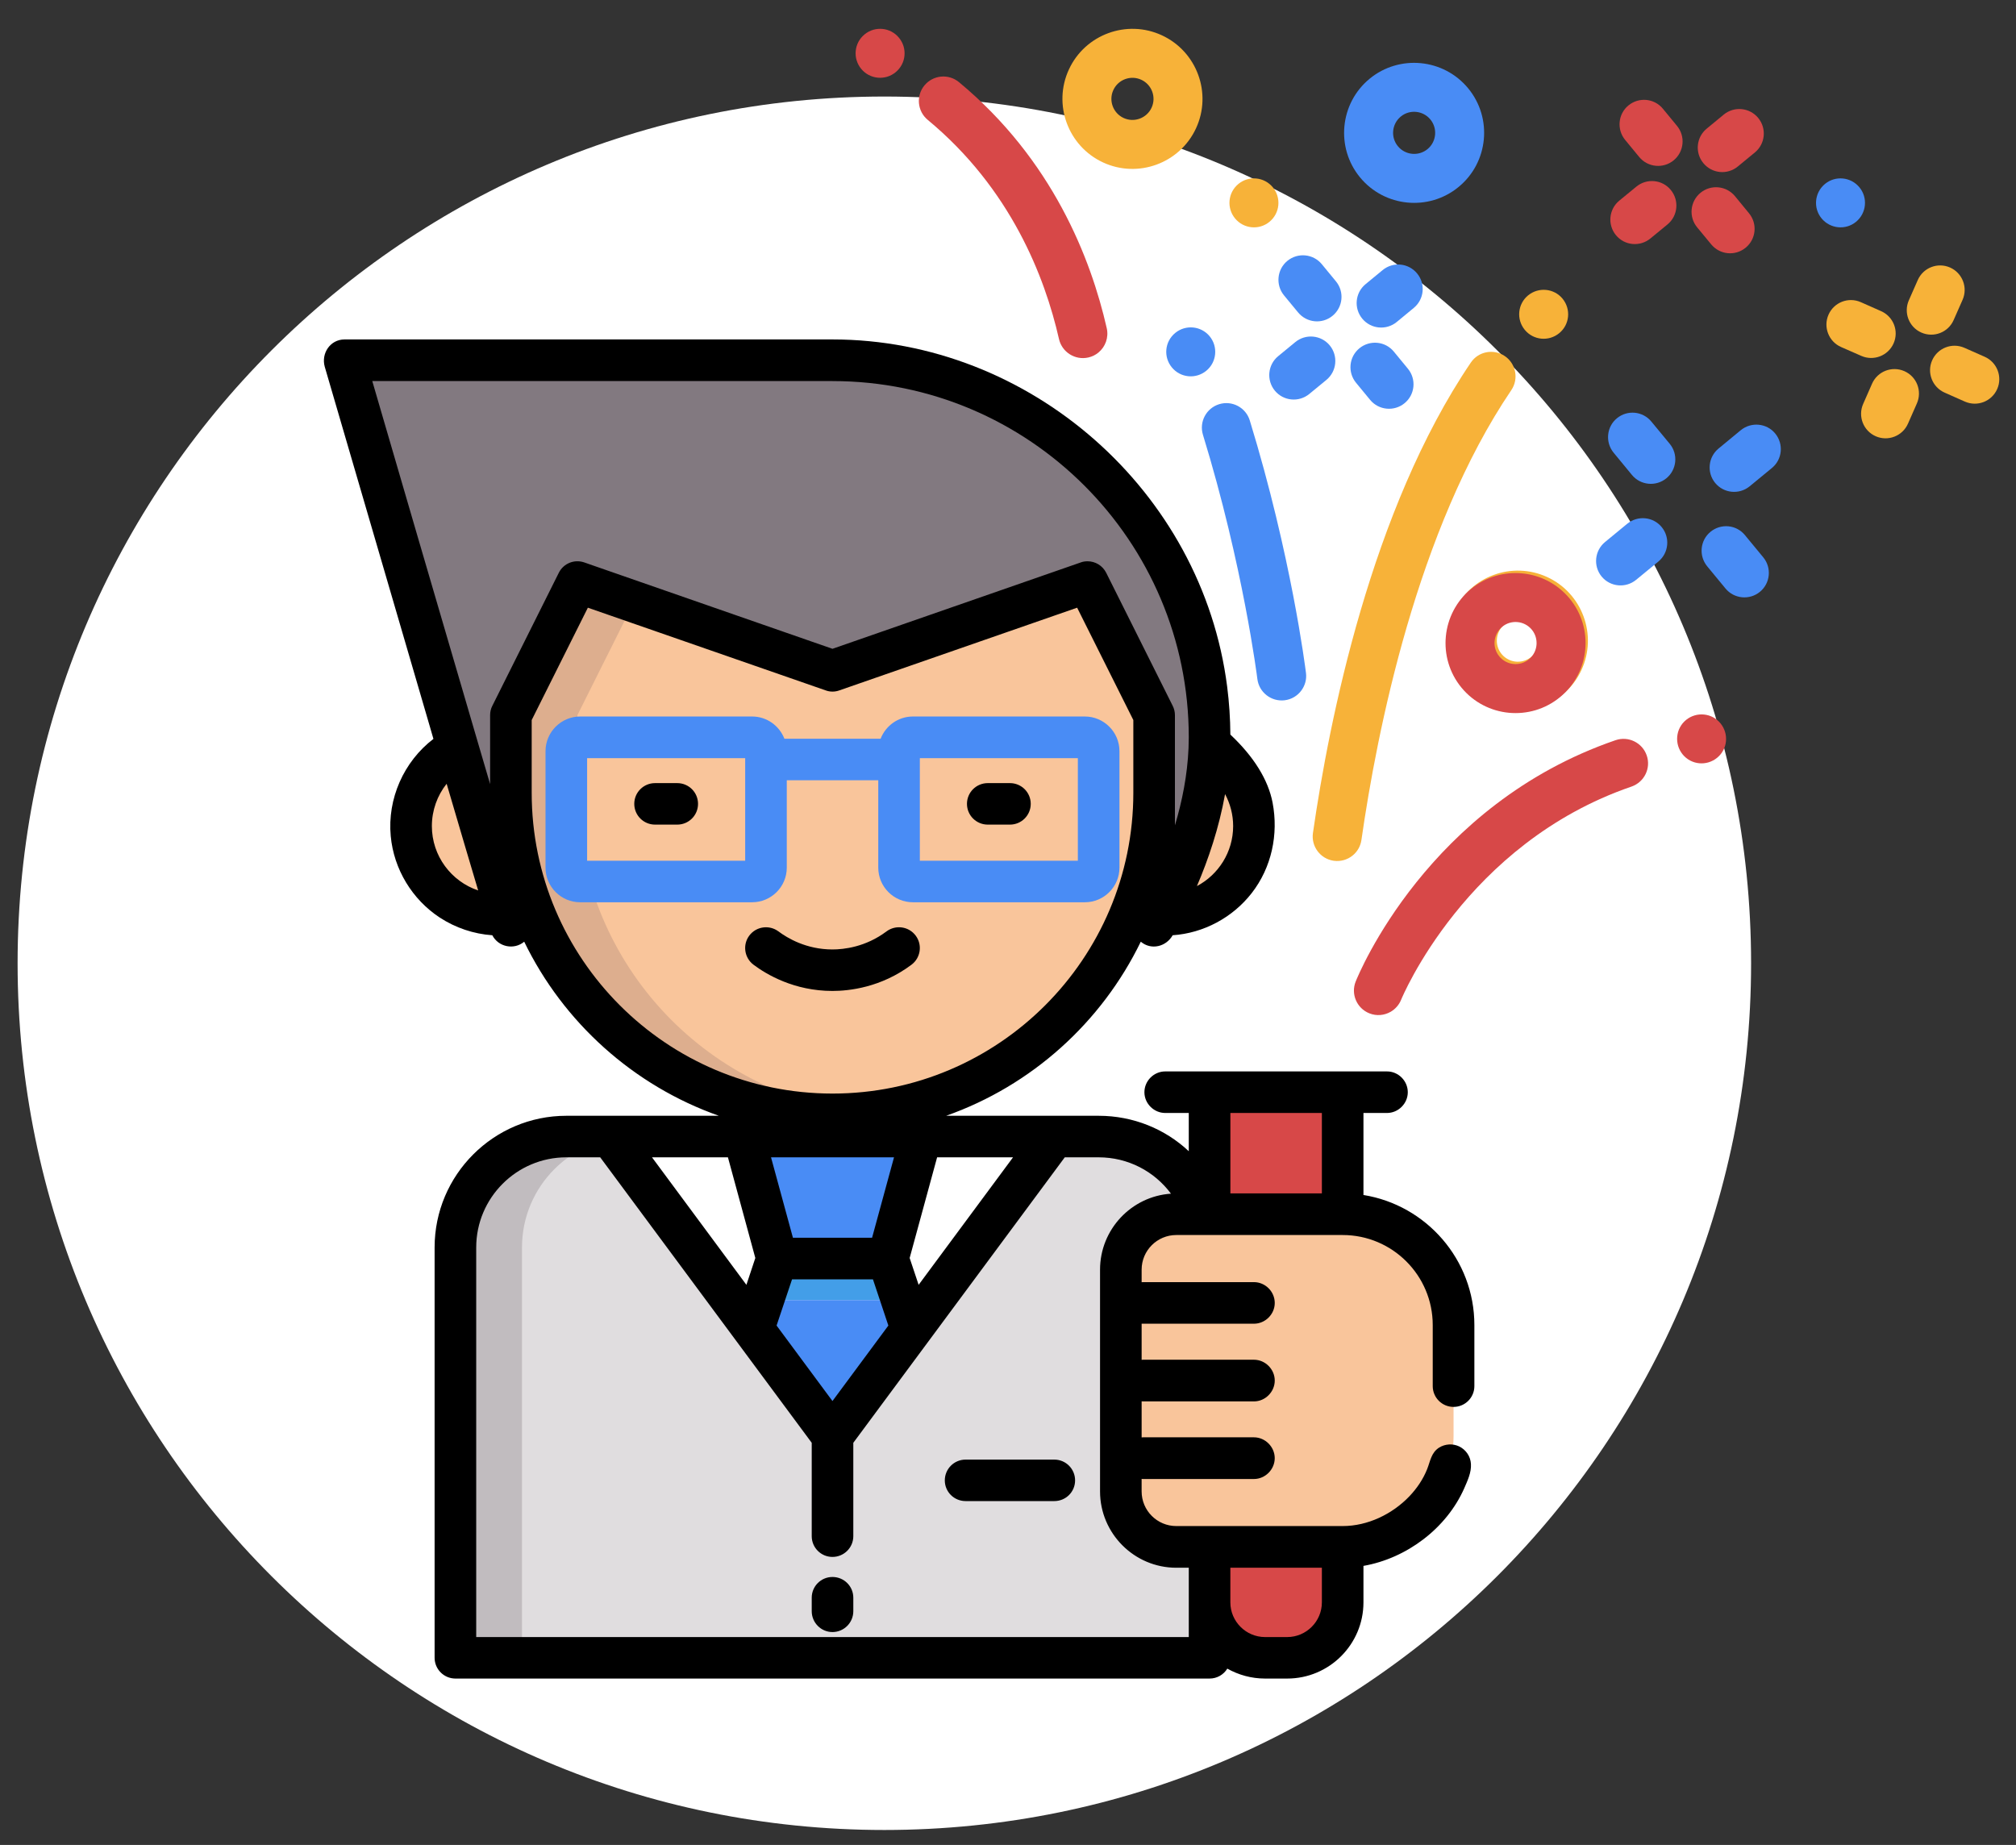 <?xml version="1.0" encoding="utf-8"?>
<!-- Generator: Adobe Illustrator 16.0.0, SVG Export Plug-In . SVG Version: 6.00 Build 0)  -->
<!DOCTYPE svg PUBLIC "-//W3C//DTD SVG 1.1//EN" "http://www.w3.org/Graphics/SVG/1.1/DTD/svg11.dtd">
<svg version="1.1" id="Capa_1" xmlns="http://www.w3.org/2000/svg" xmlns:xlink="http://www.w3.org/1999/xlink" x="0px" y="0px"
	 width="194.5px" height="178px" viewBox="0 0 194.5 178" enable-background="new 0 0 194.5 178" xml:space="preserve">
<rect x="0" y="0" width="194.5" height="178" fill="#333333" stroke="none"/>
<path fill="#FFFFFF" d="M168.942,92.938c0,46.181-37.438,83.62-83.624,83.62c-46.181,0-83.62-37.439-83.62-83.62
	c0-46.185,37.439-83.624,83.62-83.624C131.504,9.313,168.942,46.752,168.942,92.938z"/>
<g>
	<path fill="#E0DDDF" d="M113.485,149.245c-2.953,0-5.348-2.391-5.348-5.356v-21.393c0-2.955,2.395-5.347,5.348-5.347h2.723
		c-1.363-4.343-5.421-7.489-10.209-7.489H54.642c-5.914,0-10.702,4.79-10.702,10.695v39.584h72.759v-5.339v-5.355H113.485z"/>
	<path fill="#C1BCBF" d="M61.06,109.66h-6.418c-5.914,0-10.702,4.79-10.702,10.695v39.584h6.421v-39.584
		C50.361,114.45,55.147,109.66,61.06,109.66z"/>
	<polygon fill="#FFFFFF" points="58.921,109.66 80.315,138.549 101.719,109.66 	"/>
	<polygon fill="#439EE8" points="85.669,121.431 74.97,121.431 73.631,125.433 87.005,125.433 	"/>
	<g>
		<polygon fill="#498CF5" points="73.631,125.433 72.829,127.843 80.315,137.478 87.809,127.843 87.005,125.433 		"/>
		<polygon fill="#498CF5" points="88.877,109.66 85.669,121.431 74.97,121.431 71.757,109.66 		"/>
	</g>
	<g>
		<path fill="#D74848" d="M129.538,149.245v5.355c0,2.946-2.395,5.339-5.352,5.339h-2.139c-2.955,0-5.35-2.393-5.35-5.339v-5.355
			H129.538z"/>
		<rect x="116.698" y="105.379" fill="#D74848" width="12.84" height="11.771"/>
	</g>
	<g>
		<path fill="#F9C59B" d="M129.538,117.149c5.908,0,10.699,4.787,10.699,10.693v10.707c0,5.909-4.789,10.695-10.699,10.695
			c0,0-11.234,0-16.053,0c-2.953,0-5.348-2.391-5.348-5.356v-21.393c0-2.954,2.395-5.347,5.348-5.347H129.538L129.538,117.149z"/>
		<path fill="#F9C59B" d="M44.162,72.158c2.17,7.387,4.012,13.62,4.77,16.064c-0.235,0.021-0.47,0.037-0.711,0.037
			c-4.729,0-8.561-3.84-8.561-8.561C39.659,76.438,41.486,73.606,44.162,72.158z"/>
		<path fill="#F9C59B" d="M116.671,72.273c2.574,1.473,4.307,4.243,4.307,7.426c0,4.721-3.834,8.561-8.561,8.561
			c-0.16,0-0.32-0.007-0.479-0.017C114.45,83.508,116.433,77.914,116.671,72.273z"/>
		<path fill="#F9C59B" d="M111.347,68.997v7.493c0,17.131-13.892,31.023-31.031,31.023c-17.138,0-31.03-13.893-31.03-31.023v-7.493
			l6.422-12.837l0.902,0.307l23.707,8.251l23.71-8.251l0.9-0.307L111.347,68.997z"/>
	</g>
	<path fill="#DDAE8E" d="M55.707,76.49v-7.493l5.472-10.94l-4.57-1.589l-0.901-0.308l-6.421,12.837v7.493
		c0,17.131,13.892,31.023,31.03,31.023c1.084,0,2.158-0.055,3.213-0.16C67.897,105.741,55.707,92.545,55.707,76.49z"/>
	<path fill="#827980" d="M111.938,88.243c-0.195,0.37-0.393,0.731-0.592,1.086v-1.142V76.49v-7.493l-6.421-12.837l-0.899,0.308
		l-23.71,8.25l-23.707-8.25l-0.901-0.308l-6.421,12.837v7.493v11.697v1.142c-0.03-0.057-0.149-0.44-0.354-1.106
		c-0.758-2.444-2.6-8.678-4.77-16.064C39.468,56.16,33.238,34.761,33.238,34.761h47.077c20.095,0,36.383,16.287,36.383,36.377
		c0,0.378-0.012,0.752-0.027,1.136C116.433,77.914,114.45,83.508,111.938,88.243z"/>
	<path fill="#498CF5" d="M104.66,69.128H88.076c-1.418,0-2.633,0.894-3.115,2.146h-9.283c-0.488-1.253-1.697-2.146-3.118-2.146
		H55.976c-1.843,0-3.345,1.506-3.345,3.344v11.237c0,1.846,1.501,3.342,3.345,3.342h16.585c1.844,0,3.346-1.496,3.346-3.342V75.28
		h8.827v8.429c0,1.846,1.498,3.342,3.343,3.342h16.584c1.844,0,3.343-1.496,3.343-3.342V72.472
		C108.003,70.633,106.504,69.128,104.66,69.128z M71.894,83.044H56.643v-9.897h15.251V83.044z M103.99,83.044H88.745v-9.897h15.245
		V83.044z"/>
	<g display="none">
		<path display="inline" fill="#D74848" d="M123.118,95.607c-1.111,0-2.008-0.89-2.008-2v-3.216c0-1.106,0.898-2,2.008-2
			c1.107,0,2.006,0.894,2.006,2v3.216C125.124,94.718,124.226,95.607,123.118,95.607z"/>
		<path display="inline" fill="#D74848" d="M128.468,102.038c-1.109,0-2.008-0.903-2.008-2.011v-3.205
			c0-1.11,0.898-2.011,2.008-2.011c1.107,0,2.006,0.901,2.006,2.011v3.205C130.474,101.135,129.575,102.038,128.468,102.038z"/>
		<path display="inline" fill="#D74848" d="M117.767,102.038c-1.105,0-2.006-0.903-2.006-2.011v-3.205c0-1.11,0.9-2.011,2.006-2.011
			c1.107,0,2.008,0.901,2.008,2.011v3.205C119.774,101.135,118.874,102.038,117.767,102.038z"/>
	</g>
	<path d="M80.315,152.147c-1.106,0-2.001,0.893-2.001,1.999v1.304c0,1.106,0.896,2.011,2.001,2.011c1.11,0,2.011-0.904,2.011-2.011
		v-1.304C82.327,153.04,81.425,152.147,80.315,152.147z"/>
	<path d="M101.719,140.823h-8.561c-1.107,0-2.005,0.895-2.005,2.006c0,1.11,0.898,1.996,2.005,1.996h8.561
		c1.107,0,2.004-0.886,2.004-1.996C103.723,141.718,102.826,140.823,101.719,140.823z"/>
	<path d="M87.94,93.075c0.889-0.668,1.068-1.927,0.401-2.81c-0.663-0.885-1.919-1.065-2.809-0.406
		c-2.019,1.518-4.135,1.745-5.218,1.745c-2.523,0-4.347-1.097-5.213-1.743c-0.884-0.659-2.144-0.482-2.809,0.403
		c-0.663,0.882-0.484,2.139,0.4,2.809c1.261,0.945,3.93,2.534,7.622,2.534C81.897,95.607,84.993,95.285,87.94,93.075z"/>
	<path d="M65.339,75.555H63.2c-1.111,0-2.007,0.892-2.007,2.001s0.896,2.003,2.007,2.003h2.14c1.109,0,2.005-0.895,2.005-2.003
		C67.344,76.446,66.449,75.555,65.339,75.555z"/>
	<path d="M95.298,79.559h2.14c1.107,0,2.006-0.895,2.006-2.003c0-1.109-0.899-2.001-2.006-2.001h-2.14
		c-1.107,0-2.007,0.892-2.007,2.001S94.191,79.559,95.298,79.559z"/>
	<path d="M140.237,135.739c1.107,0,2.008-0.898,2.008-2.005v-5.892c0-6.321-4.646-11.575-10.701-12.549v-7.913h2.275
		c1.09,0,2.002-0.911,2.002-2.001c0-1.102-0.912-2.008-2.002-2.008h-21.402c-1.093,0-2.006,0.906-2.006,2.008
		c0,1.09,0.913,2.001,2.006,2.001h2.274v3.689c-2.296-2.154-5.37-3.418-8.693-3.418H91.281c8.245-2.91,14.999-9.004,18.78-16.796
		c1.009,0.851,2.454,0.479,3.075-0.621c2.986-0.202,5.791-1.709,7.627-4.068c1.92-2.466,2.598-5.668,2.014-8.726
		c-0.42-2.191-1.799-4.432-4.074-6.568c-0.01-1.536-0.111-3.082-0.307-4.612c-2.404-18.898-19.034-33.51-38.08-33.51H33.238
		c-1.383,0-2.269,1.352-1.907,2.634c0.1,0.341,9.118,31.237,10.126,34.665c0.121,0.413,0.239,0.828,0.36,1.24
		c-2.876,2.197-4.455,5.79-4.119,9.382c0.294,3.186,2.068,6.113,4.738,7.862c1.513,0.985,3.267,1.578,5.062,1.701
		c0.586,1.138,2.1,1.444,3.076,0.622c3.78,7.791,10.539,13.885,18.78,16.795H54.642c-7.008,0-12.712,5.701-12.712,12.703v39.584
		c0,1.114,0.903,2.01,2.01,2.01h72.758c0.727,0,1.359-0.382,1.711-0.958c1.074,0.604,2.316,0.958,3.639,0.958h2.139
		c4.059,0,7.357-3.299,7.357-7.349v-3.521c4.166-0.729,8.012-3.614,9.725-7.491c0.32-0.74,0.695-1.522,0.645-2.343
		c-0.041-0.729-0.479-1.373-1.135-1.692c-0.621-0.296-1.359-0.245-1.938,0.114c-0.764,0.495-0.84,1.288-1.146,2.061
		c-0.389,0.984-0.988,1.865-1.709,2.626c-1.658,1.736-4.031,2.882-6.447,2.882h-16.053c-1.843,0-3.344-1.493-3.344-3.347v-1.202
		c0.047,0.004,0.09,0.009,0.135,0.009h10.701c1.09,0,2.006-0.92,2.006-2.011c0-1.087-0.916-2.011-2.006-2.011h-10.699
		c-0.047,0-0.09,0.005-0.136,0.009v-3.483c0.046,0.004,0.089,0.009,0.136,0.009h10.699c1.092,0,2.008-0.923,2.008-2.011
		c0-1.092-0.916-2.01-2.008-2.01h-10.699c-0.047,0-0.09,0.005-0.136,0.009v-3.487c0.046,0.002,0.089,0.003,0.136,0.003h10.699
		c1.092,0,2.008-0.914,2.008-2.001c0-1.103-0.916-2.011-2.008-2.011h-10.699c-0.047,0-0.09,0.005-0.136,0.009v-1.213
		c0-1.844,1.501-3.341,3.343-3.341h16.053c4.795,0,8.689,3.896,8.689,8.687v5.893C138.228,134.841,139.128,135.739,140.237,135.739z
		 M115.476,85.491c1.105-2.578,2.131-5.604,2.717-8.877c0.5,0.937,0.779,1.991,0.779,3.085
		C118.972,82.206,117.552,84.394,115.476,85.491z M80.315,36.766c18.955,0,34.376,15.417,34.376,34.372
		c0,0.314-0.01,0.646-0.024,1.049c-0.111,2.604-0.617,5.127-1.312,7.441V68.997c0-0.309-0.074-0.618-0.213-0.895l-6.419-12.841
		c-0.348-0.693-1.054-1.108-1.797-1.108c-0.216,0-0.44,0.029-0.655,0.11l-23.955,8.334l-23.047-8.02l-0.899-0.314
		c-0.958-0.329-2.005,0.092-2.456,0.998l-6.417,12.841c-0.143,0.276-0.211,0.586-0.211,0.894v6.658
		c-0.375-1.266-0.773-2.618-1.195-4.066c0-0.002,0-0.004,0-0.004c0-0.003-0.001-0.008-0.004-0.011
		c-3.689-12.572-8.375-28.643-10.171-34.808H80.315z M41.666,79.699c0-1.508,0.517-2.94,1.425-4.082
		c1.313,4.465,2.329,7.91,3.043,10.294C43.541,85.04,41.666,82.586,41.666,79.699z M51.297,76.49V69.47l5.419-10.839l22.945,7.978
		c0.423,0.156,0.888,0.156,1.318,0l22.942-7.978l5.421,10.839v7.021c0,16.003-13.021,29.017-29.026,29.017
		C64.314,105.507,51.297,92.493,51.297,76.49z M127.532,107.381v7.759h-8.828v-7.759H127.532z M80.315,135.173l-5.392-7.283
		l1.491-4.456h7.807l1.486,4.456L80.315,135.173z M86.253,111.659l-2.117,7.761h-7.635l-2.114-7.761H86.253z M70.229,111.659
		l2.643,9.713l-0.86,2.589l-9.108-12.302H70.229L70.229,111.659z M88.628,123.961l-0.866-2.589l2.649-9.713h7.325L88.628,123.961z
		 M124.187,157.944h-2.139c-1.844,0-3.346-1.51-3.346-3.345v-3.344h8.83v3.344C127.532,156.435,126.032,157.944,124.187,157.944z
		 M106.13,122.496v21.393c0,4.062,3.303,7.367,7.355,7.367h1.206v6.688H45.944v-37.589c0-4.789,3.898-8.696,8.698-8.696h3.265
		l20.407,27.543v9.01c0,1.105,0.896,2.001,2.001,2.001c1.11,0,2.011-0.896,2.011-2.001v-9.01l20.401-27.543h3.271
		c2.819,0,5.371,1.342,6.975,3.507C109.157,115.422,106.13,118.618,106.13,122.496z"/>
</g>
<g>
	<g>
		<path fill="#498CF5" d="M160.772,46.143c-1.006,0.828-2.5,0.686-3.328-0.323l-1.762-2.141c-0.828-1.006-0.689-2.5,0.318-3.327
			c1.012-0.829,2.496-0.685,3.322,0.324l1.768,2.139C161.923,43.821,161.778,45.315,160.772,46.143z"/>
		<path fill="#498CF5" d="M169.796,57.098c-1.006,0.827-2.498,0.686-3.328-0.325l-1.762-2.137c-0.828-1.008-0.688-2.503,0.322-3.329
			c1.01-0.828,2.494-0.688,3.322,0.324l1.764,2.139C170.946,54.774,170.802,56.271,169.796,57.098z"/>
		<path fill="#498CF5" d="M170.952,45.152l-2.143,1.763c-1.008,0.83-2.498,0.689-3.328-0.315c-0.83-1.009-0.684-2.5,0.326-3.328
			l2.135-1.763c1.012-0.828,2.502-0.689,3.328,0.316C172.099,42.835,171.96,44.325,170.952,45.152z"/>
		<path fill="#498CF5" d="M159.997,54.177l-2.145,1.763c-1.006,0.83-2.498,0.69-3.328-0.314c-0.83-1.01-0.68-2.501,0.326-3.33
			l2.139-1.761c1.01-0.829,2.498-0.69,3.326,0.315C161.144,51.86,161.003,53.35,159.997,54.177z"/>
		<path fill="#498CF5" d="M128.565,30.465c-1.006,0.833-2.496,0.687-3.326-0.32l-1.359-1.646c-0.828-1.009-0.684-2.501,0.322-3.33
			c1.008-0.827,2.496-0.687,3.326,0.323l1.359,1.65C129.718,28.149,129.573,29.634,128.565,30.465z"/>
		<path fill="#498CF5" d="M135.515,38.897c-1.01,0.833-2.5,0.687-3.328-0.318l-1.357-1.647c-0.83-1.008-0.689-2.499,0.32-3.328
			c1.008-0.827,2.498-0.689,3.324,0.32l1.359,1.651C136.663,36.583,136.521,38.067,135.515,38.897z"/>
		<path fill="#498CF5" d="M136.403,29.704l-1.648,1.361c-1.01,0.83-2.5,0.682-3.328-0.323c-0.828-1.007-0.688-2.494,0.32-3.326
			l1.65-1.359c1.008-0.829,2.494-0.684,3.324,0.326C137.552,27.389,137.405,28.874,136.403,29.704z"/>
		<path fill="#498CF5" d="M127.97,36.652l-1.65,1.356c-1.006,0.83-2.498,0.689-3.326-0.316c-0.828-1.01-0.686-2.499,0.322-3.329
			l1.648-1.355c1.008-0.83,2.494-0.689,3.326,0.316C129.12,34.333,128.974,35.825,127.97,36.652z"/>
		<path fill="#F7B239" d="M182.69,33.13c-0.527,1.19-1.924,1.732-3.115,1.206l-1.957-0.858c-1.191-0.526-1.732-1.924-1.207-3.116
			c0.527-1.197,1.922-1.737,3.115-1.21l1.951,0.864C182.677,30.543,183.218,31.935,182.69,33.13z"/>
		<path fill="#F7B239" d="M192.687,37.533c-0.525,1.195-1.918,1.74-3.119,1.213l-1.949-0.864c-1.193-0.526-1.736-1.923-1.211-3.112
			c0.525-1.197,1.918-1.739,3.117-1.213l1.955,0.865C192.671,34.948,193.212,36.345,192.687,37.533z"/>
		<path fill="#F7B239" d="M189.347,28.924l-0.863,1.954c-0.525,1.197-1.92,1.734-3.113,1.209c-1.197-0.526-1.734-1.923-1.209-3.114
			l0.861-1.953c0.527-1.198,1.92-1.736,3.115-1.21C189.327,26.336,189.872,27.733,189.347,28.924z"/>
		<path fill="#F7B239" d="M184.937,38.925l-0.859,1.951c-0.525,1.193-1.922,1.739-3.115,1.213s-1.734-1.924-1.209-3.117l0.861-1.958
			c0.525-1.189,1.918-1.731,3.117-1.204C184.925,36.336,185.462,37.727,184.937,38.925z"/>
		<path fill="#D74848" d="M161.476,15.466c-1.008,0.832-2.502,0.686-3.33-0.321l-1.355-1.646c-0.828-1.009-0.689-2.5,0.318-3.328
			c1.01-0.829,2.5-0.687,3.324,0.321l1.359,1.649C162.624,13.149,162.481,14.636,161.476,15.466z"/>
		<path fill="#D74848" d="M168.419,23.897c-1.01,0.832-2.492,0.687-3.324-0.319l-1.359-1.647c-0.832-1.009-0.682-2.498,0.324-3.328
			c1.002-0.826,2.494-0.688,3.326,0.322l1.357,1.652C169.571,21.583,169.429,23.068,168.419,23.897z"/>
		<path fill="#D74848" d="M169.312,14.705l-1.654,1.36c-1.008,0.831-2.492,0.683-3.32-0.323c-0.832-1.008-0.688-2.497,0.316-3.326
			l1.648-1.359c1.01-0.828,2.5-0.685,3.328,0.325C170.456,12.388,170.317,13.875,169.312,14.705z"/>
		<path fill="#D74848" d="M160.878,21.652l-1.65,1.356c-1.01,0.83-2.496,0.689-3.324-0.317c-0.83-1.009-0.688-2.498,0.316-3.328
			l1.65-1.355c1.01-0.831,2.498-0.689,3.324,0.317C162.024,19.334,161.884,20.825,160.878,21.652z"/>
	</g>
	<path fill="#498CF5" d="M140.731,18.031c-2.877,2.373-7.143,1.962-9.516-0.915c-2.369-2.877-1.957-7.145,0.918-9.516
		c2.877-2.366,7.145-1.954,9.514,0.922C144.017,11.397,143.604,15.667,140.731,18.031z M135.14,11.249
		c-0.863,0.715-0.988,1.995-0.273,2.86c0.711,0.865,1.994,0.989,2.859,0.276c0.861-0.71,0.986-1.995,0.273-2.86
		S136.001,10.535,135.14,11.249z"/>
	<g>
		<path fill="#F7B239" d="M152.573,64.652c-1.57,3.379-5.594,4.858-8.971,3.289c-3.387-1.57-4.859-5.588-3.293-8.97
			c1.562-3.385,5.588-4.86,8.975-3.29C152.659,57.243,154.14,61.268,152.573,64.652z M144.599,60.958
			c-0.471,1.014-0.031,2.228,0.99,2.698c1.014,0.471,2.227,0.021,2.699-0.991c0.471-1.017,0.02-2.227-0.992-2.696
			C146.276,59.498,145.069,59.937,144.599,60.958z M115.39,12.379c-1.565,3.38-5.592,4.859-8.972,3.292s-4.859-5.592-3.29-8.973
			c1.563-3.38,5.589-4.857,8.969-3.291C115.479,4.973,116.956,8.997,115.39,12.379z M107.414,8.684
			c-0.472,1.018-0.028,2.229,0.989,2.699c1.019,0.472,2.227,0.025,2.699-0.99c0.471-1.018,0.027-2.226-0.992-2.697
			C109.095,7.225,107.884,7.667,107.414,8.684z"/>
		<path fill="#F7B239" d="M147.425,28.501c1.01-0.829,2.502-0.688,3.328,0.317c0.83,1.012,0.688,2.498-0.322,3.327
			c-1.008,0.827-2.49,0.689-3.322-0.319C146.276,30.815,146.423,29.328,147.425,28.501z"/>
		<path fill="#D74848" d="M83.41,3.32c1.004-0.83,2.495-0.687,3.321,0.323c0.833,1.006,0.69,2.492-0.321,3.323
			c-1.004,0.829-2.495,0.686-3.322-0.321C82.257,5.639,82.4,4.147,83.41,3.32z"/>
	</g>
	<path fill="#D74848" d="M162.661,69.465c1.008-0.826,2.502-0.688,3.328,0.322c0.828,1.01,0.689,2.494-0.322,3.321
		c-1.008,0.83-2.492,0.69-3.32-0.313C161.515,71.784,161.659,70.293,162.661,69.465z"/>
	<path fill="#498CF5" d="M176.069,17.748c1.004-0.83,2.494-0.683,3.324,0.324c0.83,1.005,0.684,2.494-0.324,3.327
		c-1.004,0.828-2.492,0.68-3.324-0.325C174.913,20.067,175.063,18.578,176.069,17.748z"/>
	<path fill="#498CF5" d="M113.379,32.126c1.007-0.83,2.495-0.688,3.325,0.317s0.686,2.5-0.322,3.327
		c-1.006,0.829-2.494,0.688-3.323-0.321C112.227,34.438,112.37,32.955,113.379,32.126z"/>
	<path fill="#F7B239" d="M119.476,17.749c1.006-0.831,2.496-0.684,3.324,0.323c0.832,1.006,0.688,2.494-0.322,3.327
		c-1.006,0.828-2.494,0.681-3.322-0.325C118.325,20.068,118.468,18.578,119.476,17.749z"/>
	<path fill="#498CF5" d="M125.562,66.607c-0.371,0.513-0.945,0.871-1.621,0.956c-1.293,0.154-2.473-0.762-2.633-2.059
		c-0.012-0.104-1.371-10.922-5.25-23.558c-0.381-1.246,0.32-2.565,1.566-2.95c1.246-0.383,2.57,0.316,2.953,1.569
		c4.004,13.05,5.365,23.91,5.422,24.367C126.077,65.548,125.903,66.141,125.562,66.607z"/>
	<path fill="#F7B239" d="M130.511,82.531c-0.494,0.409-1.152,0.61-1.838,0.517c-1.291-0.187-2.188-1.388-2.002-2.679
		c1.559-10.852,5.609-31.186,15.23-45.384c0.725-1.081,2.197-1.366,3.281-0.63c1.074,0.728,1.359,2.197,0.629,3.282
		c-9.09,13.414-12.965,32.948-14.463,43.406C131.259,81.65,130.952,82.172,130.511,82.531z"/>
	<g>
		<path fill="#D74848" d="M134.167,97.619c-0.607,0.346-1.357,0.429-2.055,0.147c-1.211-0.482-1.801-1.86-1.32-3.063
			c0.279-0.693,6.967-17.069,25.076-23.29c1.234-0.42,2.578,0.235,3.004,1.47c0.428,1.234-0.232,2.576-1.467,3.006
			c-16.006,5.489-22.164,20.413-22.225,20.562C134.978,96.959,134.608,97.362,134.167,97.619z"/>
		<path fill="#D74848" d="M105.977,34.012c-0.276,0.228-0.609,0.396-0.976,0.478c-1.275,0.289-2.54-0.51-2.831-1.776
			c-1.36-5.992-4.663-14.523-12.664-21.148C88.5,10.732,88.362,9.24,89.19,8.238c0.836-1.006,2.322-1.147,3.33-0.313
			c9.021,7.471,12.732,17.03,14.257,23.739C106.982,32.561,106.644,33.462,105.977,34.012z"/>
	</g>
	<polygon display="none" fill="#2BA5F7" points="109.136,149.715 120.567,155.604 113.929,170.495 	"/>
	<polygon display="none" fill="#F7B239" points="109.136,149.715 103.998,127.425 127.687,139.637 120.567,155.604 	"/>
	<polygon display="none" fill="#2BA5F7" points="98.857,105.146 134.81,123.665 127.687,139.637 103.998,127.425 	"/>
	<polygon display="none" fill="#F7B239" points="144.931,100.955 134.81,123.665 98.857,105.146 96.818,96.307 	"/>
	<path display="none" d="M151.194,99.184l-60.189-5.811c-1.298-0.123-2.456,0.823-2.579,2.119c-0.125,1.302,0.825,2.456,2.123,2.579
		l4.35,0.424l16.727,72.53c0.229,0.987,1.062,1.73,2.076,1.823c0.638,0.062,1.256-0.135,1.73-0.53
		c0.273-0.226,0.502-0.517,0.654-0.854l6.639-14.896l0,0l23.668-53.1l4.35,0.425c0.65,0.062,1.258-0.146,1.725-0.528
		s0.793-0.951,0.855-1.601C153.448,100.468,152.497,99.312,151.194,99.184z M106.052,125.835l-3.749-16.259l29.438,15.159
		l-5.193,11.649L106.052,125.835z M124.62,140.718l-5.193,11.646l-8.236-4.253l-3.747-16.244L124.62,140.718z M112.583,154.143
		l4.916,2.539l-2.854,6.413L112.583,154.143z M133.667,120.416l-32.757-16.87l-1.053-4.569l41.58,4.012L133.667,120.416z"/>
	<path fill="#D74848" d="M150.517,67.254c-2.875,2.377-7.145,1.966-9.516-0.911c-2.369-2.878-1.957-7.144,0.918-9.52
		c2.877-2.363,7.145-1.951,9.514,0.923S153.39,64.891,150.517,67.254z M144.925,60.475c-0.861,0.716-0.988,1.997-0.273,2.857
		c0.711,0.866,1.998,0.987,2.859,0.277s0.986-1.995,0.273-2.862C147.071,59.885,145.788,59.759,144.925,60.475z"/>
</g>
</svg>
